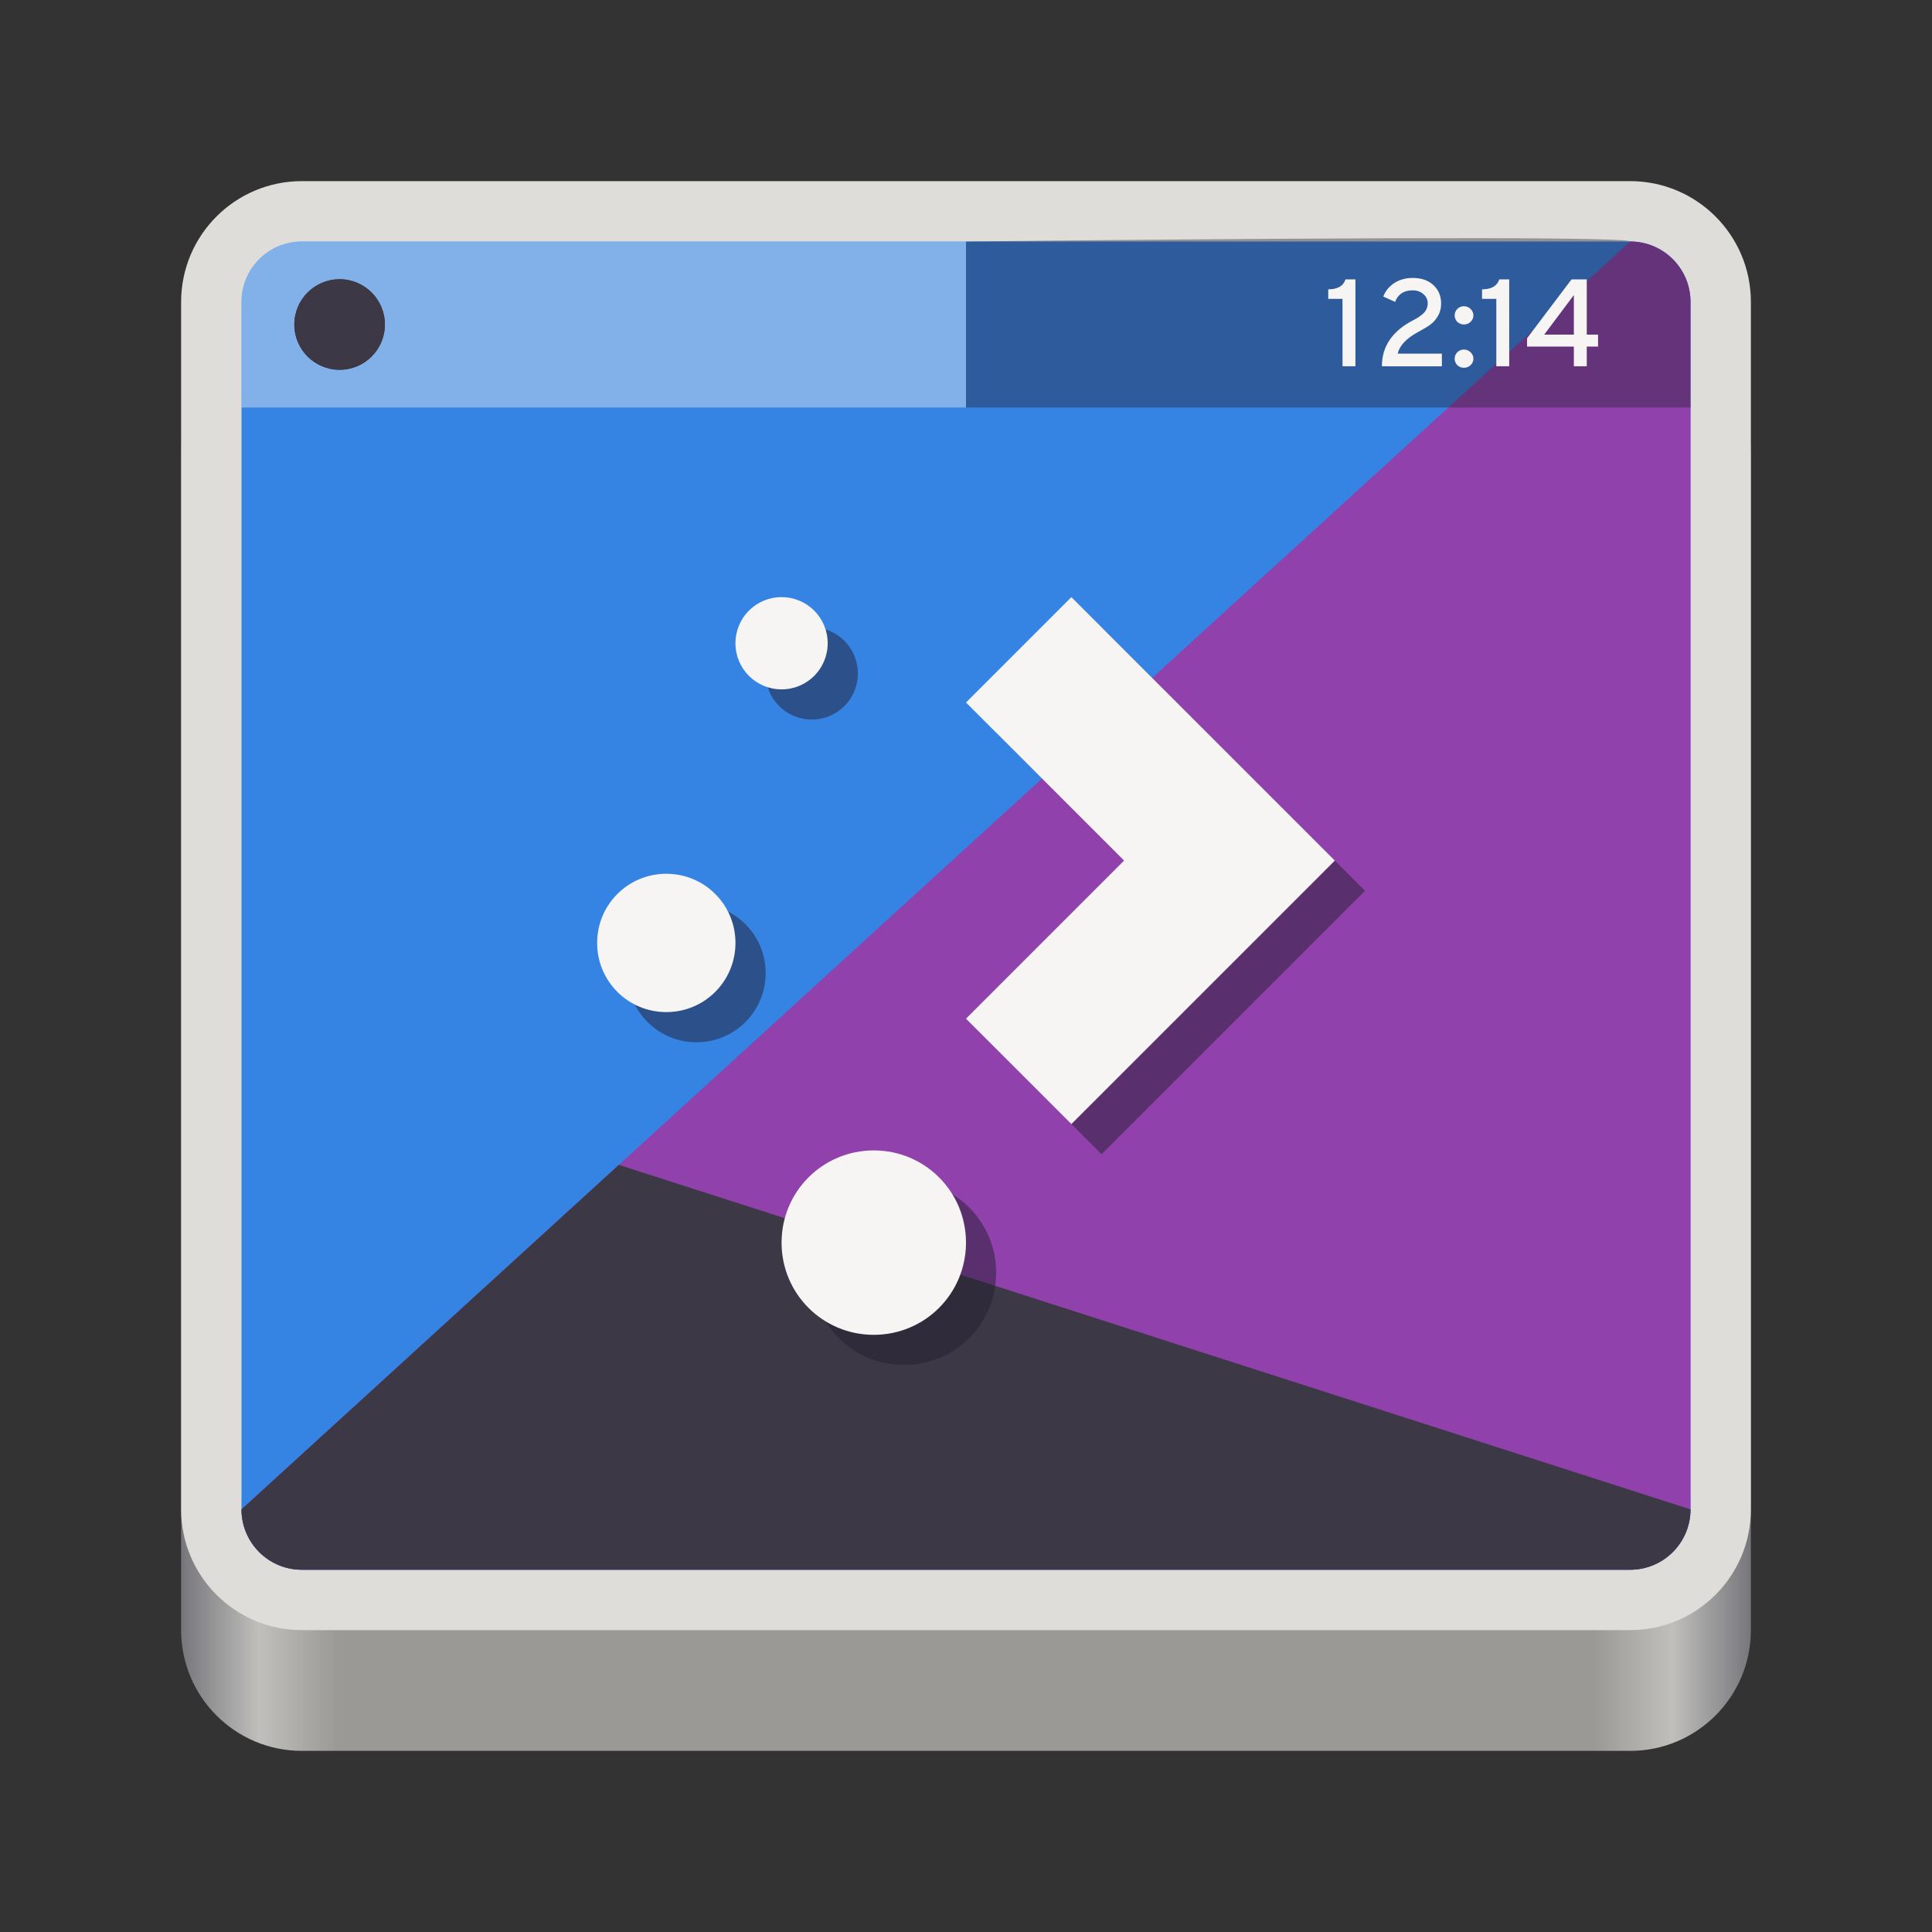 <svg fill="none" height="128" viewBox="0 0 128 128" width="128" xmlns="http://www.w3.org/2000/svg" xmlns:xlink="http://www.w3.org/1999/xlink">
  <rect x="0" y="0" width="128" height="128" fill="#333333" stroke="none"/>
  <linearGradient id="paint0_linear" gradientUnits="userSpaceOnUse" x1="12" x2="116" y1="64" y2="64">
    <stop offset="0" stop-color="#77767b"/>
    <stop offset=".05" stop-color="#c0bfbc"/>
    <stop offset=".1" stop-color="#9a9996"/>
    <stop offset=".9" stop-color="#9a9996"/>
    <stop offset=".95" stop-color="#c0bfbc"/>
    <stop offset="1" stop-color="#77767b"/>
  </linearGradient>
  <path d="m108 22h-88c-4.418 0-8 3.582-8 8v78c0 4.418 3.582 8 8 8h88c4.418 0 8-3.582 8-8v-78c0-4.418-3.582-8-8-8z" fill="url(#paint0_linear)"/>
  <path d="m108 12h-88c-4.418 0-8 3.582-8 8v80c0 4.418 3.582 8 8 8h88c4.418 0 8-3.582 8-8v-80c0-4.418-3.582-8-8-8z" fill="#deddda"/>
  <path d="m108 104h-88c-2.209 0-4-1.791-4-4v-80c0-2.209 1.791-4 4-4h88c2.209 0 4 1.791 4 4v80c0 2.209-1.791 4-4 4z" fill="#3584e4"/>
  <path d="m20 104h88c2.209 0 4-1.791 4-4v-80c0-2.209-1.791-4-4-4l-92 84c0 2.209 1.791 4 4 4z" fill="#9141ac"/>
  <path d="m20 104h88c2.209 0 4-1.791 4-4l-71.002-22.824-24.998 22.824c0 2.209 1.791 4 4 4z" fill="#3d3846"/>
  <path d="m16 20v7h48v-11h-44c-2.209 0-4 1.791-4 4z" fill="#f6f5f4" opacity=".4"/>
  <path d="m112 27v-7c0-2.209-1.791-4-4-4 0-.4-28.667-.167-44 0v4 7z" fill="#241f31" opacity=".4"/>
  <path d="m25.5 21.5c0-1.657-1.343-3-3-3s-3 1.343-3 3 1.343 3 3 3 3-1.343 3-3z" fill="#3d3846"/>
  <path d="m25.5 21.5c0-1.657-1.343-3-3-3s-3 1.343-3 3 1.343 3 3 3 3-1.343 3-3z" fill="#3d3846"/>
  <g fill="#f6f5f4">
    <path d="m88.945 24.267v-4.465h-.946v-.633c.619 0 1-.219 1.143-.658h.658v5.755z"/>
    <path d="m91.555 24.267c0-1.321.691-2.338 2.072-3.05.301-.153.537-.315.707-.485.17-.175.255-.389.255-.641 0-.241-.096-.444-.288-.608-.186-.165-.425-.247-.715-.247-.576 0-.962.255-1.159.765l-.781-.354c.142-.373.387-.671.732-.896.351-.225.756-.337 1.217-.337.576 0 1.033.159 1.373.477.34.312.51.721.51 1.225 0 .312-.071.587-.214.822-.137.236-.299.422-.485.559-.186.137-.45.296-.789.477-.8.428-1.264.913-1.389 1.455h2.927v.839z"/>
    <path d="m96.992 21.497c-.175 0-.323-.058-.444-.173-.115-.121-.173-.263-.173-.427 0-.165.058-.307.173-.428.121-.121.269-.181.444-.181.17 0 .315.06.436.181.126.121.189.263.189.428 0 .164-.063.307-.189.427-.121.115-.266.173-.436.173zm0 2.869c-.175 0-.323-.058-.444-.173-.115-.12-.173-.263-.173-.427s.058-.307.173-.427c.121-.121.269-.181.444-.181.17 0 .315.06.436.181.126.121.189.263.189.427s-.063.307-.189.427c-.121.115-.266.173-.436.173z"/>
    <path d="m99.135 24.267v-4.465h-.946v-.633c.619 0 1-.219 1.143-.658h.658v5.755z"/>
    <path d="m104.272 24.267v-1.307h-3.1v-.551l2.944-3.897h1.011v3.659h.748v.789h-.748v1.307zm0-2.096v-2.623l-1.965 2.623z"/>
  </g>
  <path d="m53.781 41.562c-1.692 0-3.055 1.362-3.055 3.055s1.362 3.055 3.055 3.055 3.055-1.362 3.055-3.055-1.362-3.055-3.055-3.055zm19.201 0-6.982 6.982 10.473 10.473-10.473 10.473 6.982 6.982 10.473-10.473 6.982-6.982-6.982-6.982zm-26.838 18.328c-2.538 0-4.582 2.044-4.582 4.582 0 2.538 2.044 4.582 4.582 4.582 2.538 0 4.582-2.044 4.582-4.582 0-2.538-2.044-4.582-4.582-4.582zm13.746 18.328c-3.385 0-6.109 2.725-6.109 6.109s2.725 6.109 6.109 6.109 6.109-2.725 6.109-6.109-2.725-6.109-6.109-6.109z" fill="#241f31" opacity=".5"/>
  <path d="m51.781 39.562c-1.692 0-3.055 1.362-3.055 3.055s1.362 3.055 3.055 3.055 3.055-1.362 3.055-3.055-1.362-3.055-3.055-3.055zm19.201 0-6.982 6.982 10.473 10.473-10.473 10.473 6.982 6.982 10.473-10.473 6.982-6.982-6.982-6.982zm-26.838 18.328c-2.538 0-4.582 2.044-4.582 4.582 0 2.538 2.044 4.582 4.582 4.582 2.538 0 4.582-2.044 4.582-4.582 0-2.538-2.044-4.582-4.582-4.582zm13.746 18.328c-3.385 0-6.109 2.725-6.109 6.109s2.725 6.109 6.109 6.109 6.109-2.725 6.109-6.109-2.725-6.109-6.109-6.109z" fill="#f6f5f4"/>
</svg>
